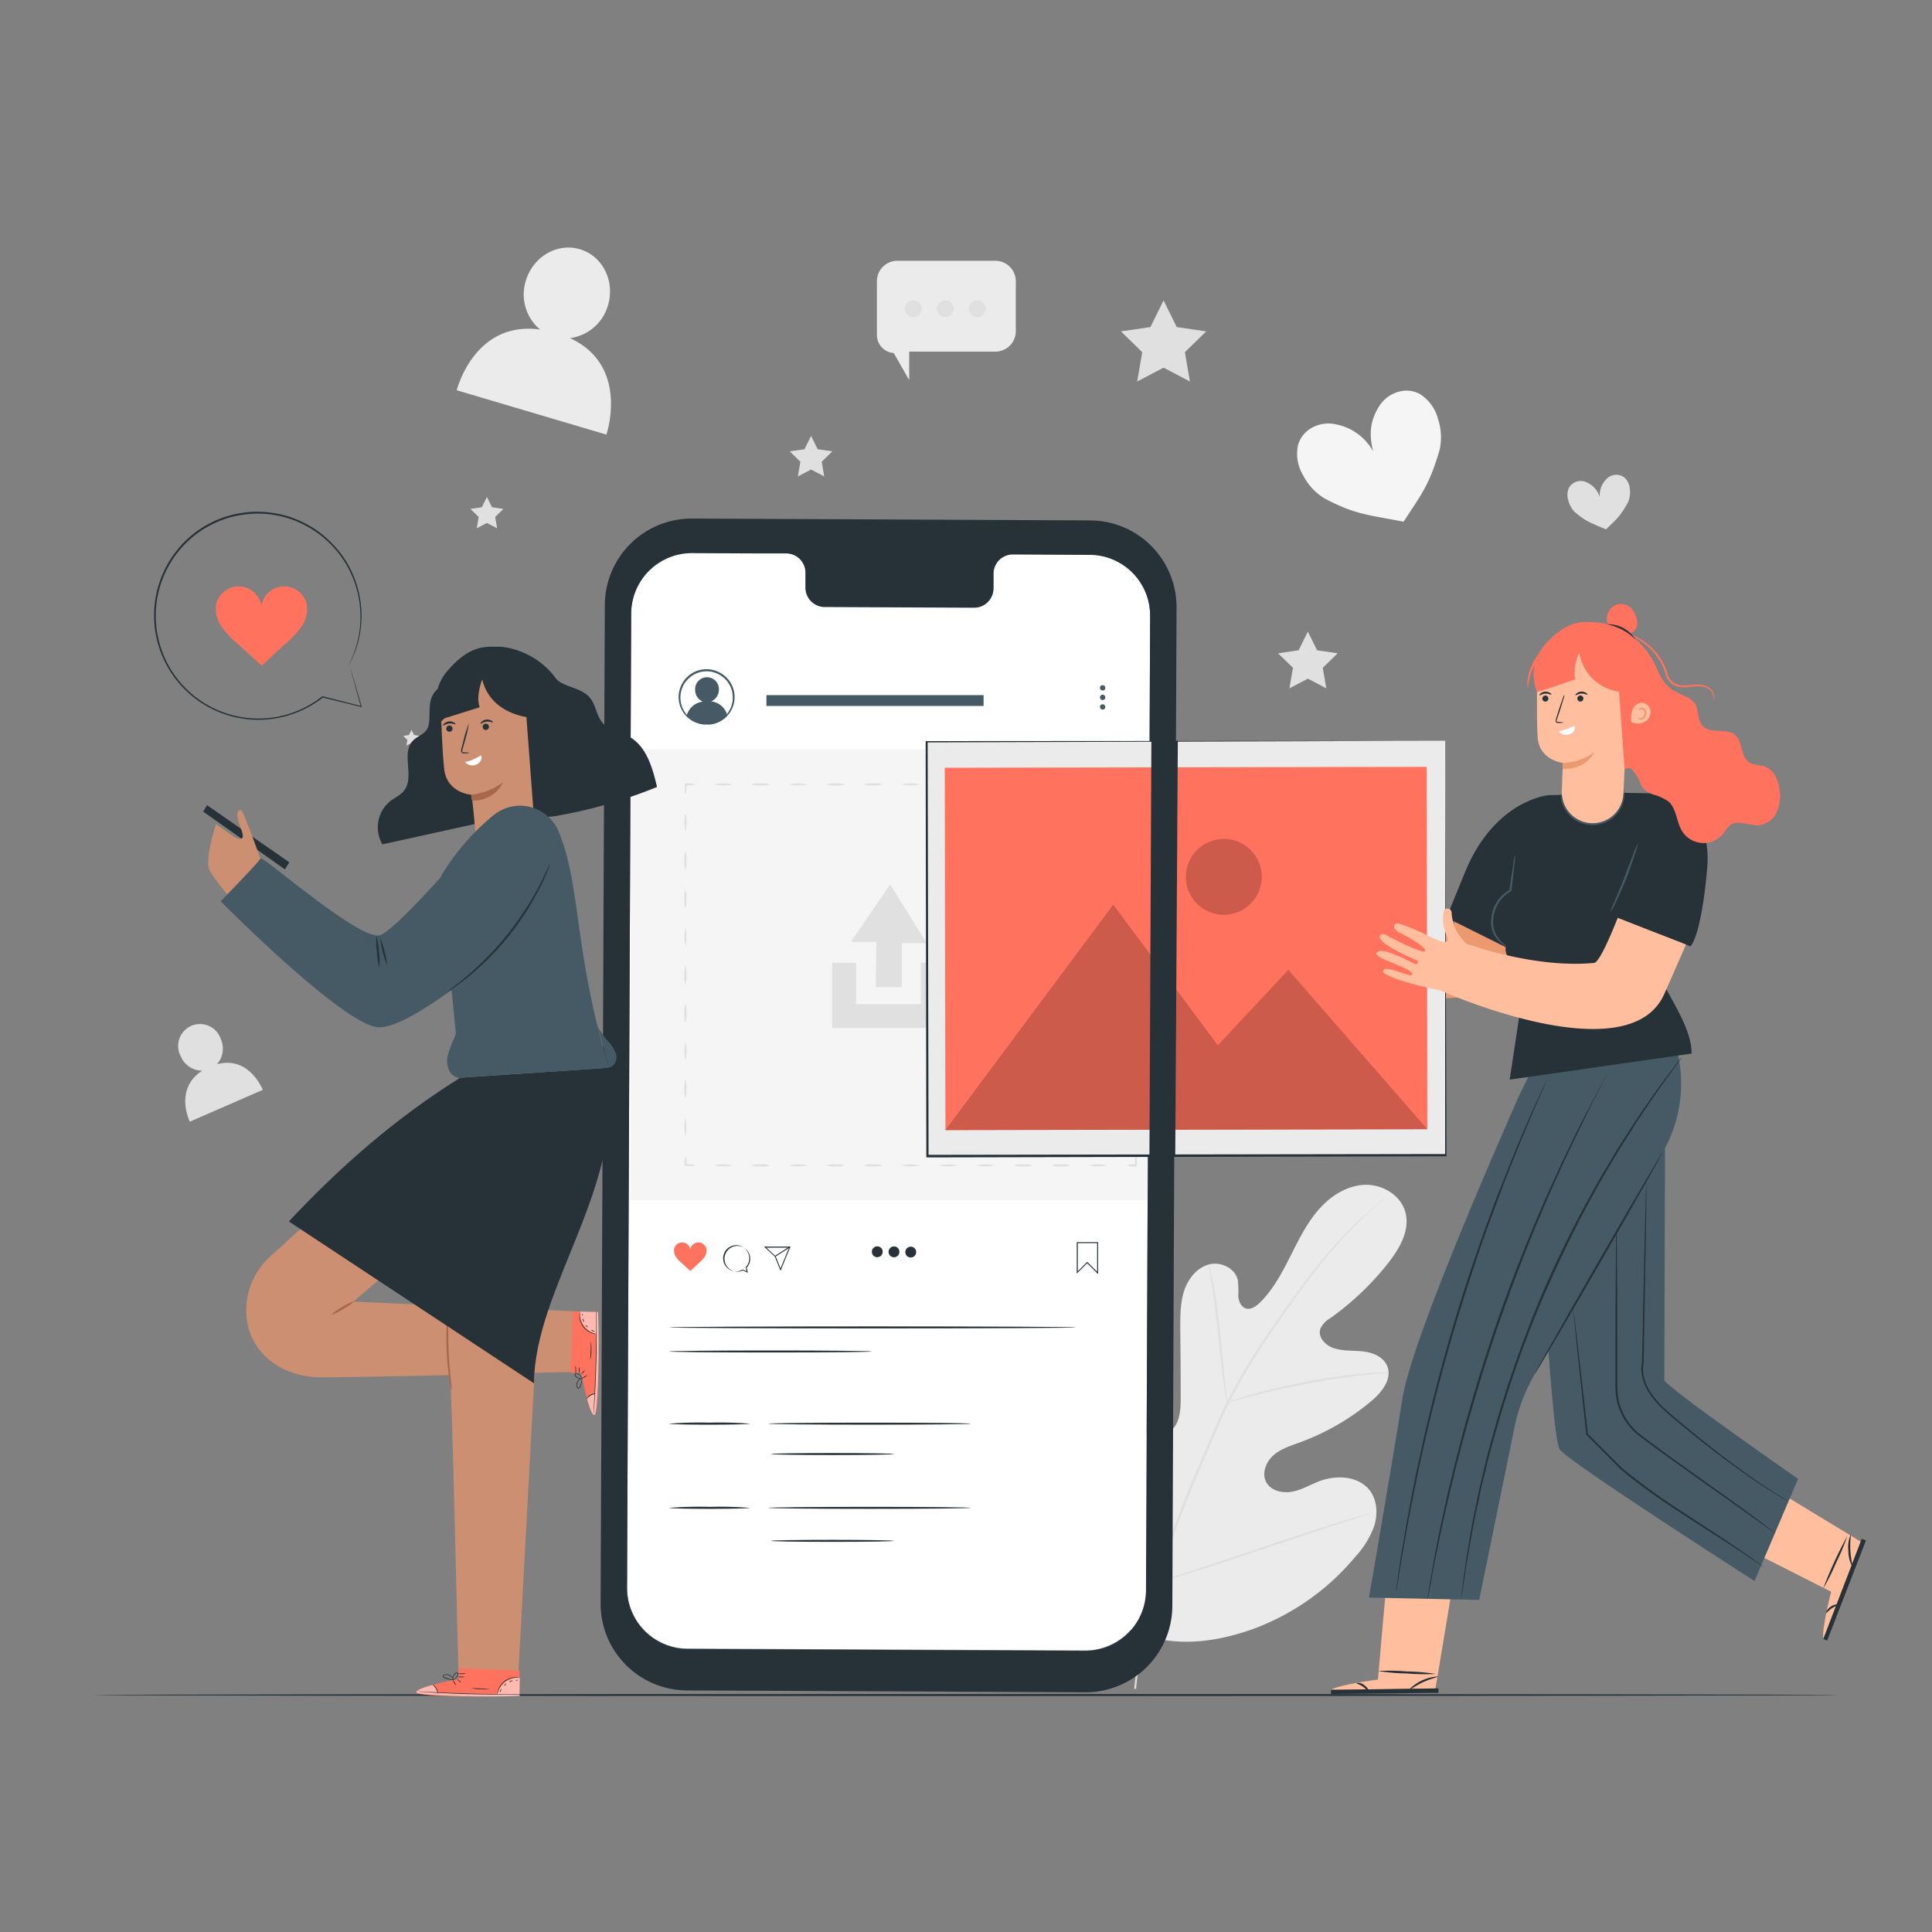 <svg xmlns="http://www.w3.org/2000/svg" viewBox="0 0 500 500"><rect x="0" y="0" width="500" height="500" fill="#808080" stroke="none"/><g id="freepik--background-complete--inject-4"><path d="M367.7,102.12c-3.79-2.3-8.63-.51-10.86,3.14s-2.59,7-1.49,11.52a14.07,14.07,0,0,0-9.51-6.94c-4.18-1-8.9,1.22-9.95,5.54a10.83,10.83,0,0,0,1.43,7.75,14.88,14.88,0,0,0,5.43,5.84c8.15,4.33,11.59,4.27,20.49,6.05,4.94-7.55,6.67-9.64,9.3-18.47a15,15,0,0,0-.35-8A10.93,10.93,0,0,0,367.7,102.12Z" style="fill:#f5f5f5"></path><path d="M56.13,275.43a6.05,6.05,0,0,0,1-6.55A5.66,5.66,0,1,0,46.8,273.4a6,6,0,0,0,5.57,3.69c-7.43,4.72-3.25,13.2-3.25,13.2L68,282.06S64.54,273.13,56.13,275.43Z" style="fill:#e0e0e0"></path><path d="M147.52,87.5A11.83,11.83,0,0,0,157.35,79c1.86-6.27-1.4-12.76-7.28-14.5s-12.14,1.93-14,8.2a11.82,11.82,0,0,0,3.7,12.58C122.66,82.94,118.21,101,118.21,101l38.72,11.47S163.06,94.69,147.52,87.5Z" style="fill:#ebebeb"></path><path d="M420.55,123.71a3.46,3.46,0,0,0-4.82.29,5.91,5.91,0,0,0-1.71,4.67,6,6,0,0,0-3.31-3.79,3.5,3.5,0,0,0-4.67,1.37,4.6,4.6,0,0,0-.13,3.37,6.38,6.38,0,0,0,1.71,2.95c3,2.57,4.43,2.86,8,4.44,2.77-2.68,3.69-3.39,5.61-6.82a6.34,6.34,0,0,0,.6-3.36A4.66,4.66,0,0,0,420.55,123.71Z" style="fill:#e0e0e0"></path><polygon points="126.01 128.61 127.33 131.28 130.28 131.71 128.15 133.79 128.65 136.72 126.01 135.34 123.38 136.72 123.88 133.79 121.75 131.71 124.69 131.28 126.01 128.61" style="fill:#e0e0e0"></polygon><polygon points="338.47 163.46 340.86 168.29 346.19 169.07 342.33 172.83 343.24 178.14 338.47 175.63 333.7 178.14 334.62 172.83 330.76 169.07 336.09 168.29 338.47 163.46" style="fill:#e0e0e0"></polygon><polygon points="106.5 188.9 107.15 190.23 108.63 190.45 107.56 191.49 107.81 192.95 106.5 192.26 105.18 192.95 105.43 191.49 104.36 190.45 105.84 190.23 106.5 188.9" style="fill:#e0e0e0"></polygon><path d="M293.79,422.55c-16.81-11.74-20.62-33.53-20-53.12.11-3.27-.25-6.72,1.3-9.59s5.19-4.82,8.11-3.45c2.43,1.15,3.49,4,4.85,6.31a19.15,19.15,0,0,0,7.67,7.32c2.08,1.08,4.66,1.74,6.71.61,2.82-1.56,3.15-5.45,3.13-8.71q0-9.09-.11-18.18c0-3.25,0-6.57,1-9.66s3.25-5.95,6.34-6.82,6.92.92,7.57,4.1a28.76,28.76,0,0,1,.1,4.05c.09,1.35.72,2.85,2,3.22s2.6-.54,3.57-1.49c3.36-3.28,5.63-7.51,7.76-11.72s4.2-8.51,7.24-12.1,7.26-6.41,11.92-6.68,9.62,2.61,10.79,7.18-1.49,9.24-4.4,12.95a72.49,72.49,0,0,1-15.12,14.41,6,6,0,0,0-2.52,2.72c-.71,2.16,1.34,4.32,3.49,5,2.42.81,5,.56,7.58.85s5.29,1.42,6.25,3.82c1.33,3.32-1.45,6.81-4.19,9.09a62,62,0,0,1-18.4,10.62c-2.39.88-4.91,1.64-6.84,3.33s-3.09,4.6-1.93,6.89,4.16,3,6.67,2.56,4.75-1.82,7.13-2.73c4.47-1.68,10.24-1.37,13.11,2.49,1.88,2.54,2,6.07,1.09,9.1a23.83,23.83,0,0,1-4.93,8,62.57,62.57,0,0,1-26.7,18.76c-10.37,3.59-20,4.57-30.27.8" style="fill:#ebebeb"></path><path d="M293.53,437.07a143,143,0,0,1,5.31-26.8,291.12,291.12,0,0,1,11.57-31.37l3.45-8.07c1.14-2.65,2.27-5.27,3.54-7.77a145.71,145.71,0,0,1,8.08-13.93c2.79-4.31,5.59-8.3,8.24-12s5.19-7.11,7.64-10.11A116.31,116.31,0,0,1,354,313.7c1.61-1.45,2.89-2.54,3.77-3.26l1-.81a2.59,2.59,0,0,1,.36-.27,2.16,2.16,0,0,1-.32.31l-1,.86c-.85.76-2.1,1.87-3.68,3.34a122.11,122.11,0,0,0-12.42,13.41c-2.42,3-4.94,6.43-7.57,10.14s-5.41,7.71-8.18,12a151,151,0,0,0-8,13.9c-1.25,2.49-2.37,5.09-3.51,7.74s-2.29,5.34-3.45,8.06a298.14,298.14,0,0,0-11.59,31.3A145.41,145.41,0,0,0,294,437.11" style="fill:#e0e0e0"></path><path d="M317.57,363a6.75,6.75,0,0,1-.32-1.39c-.17-.9-.37-2.2-.6-3.82-.46-3.24-.94-7.73-1.46-12.69s-1.06-9.43-1.56-12.65c-.25-1.62-.47-2.92-.63-3.82a6.88,6.88,0,0,1-.18-1.41,6.94,6.94,0,0,1,.41,1.36c.23.89.51,2.19.81,3.79.62,3.22,1.23,7.7,1.75,12.66s.94,9.32,1.28,12.7c.16,1.53.3,2.82.41,3.85A6.31,6.31,0,0,1,317.57,363Z" style="fill:#e0e0e0"></path><path d="M359.38,355.23a9.23,9.23,0,0,1-1.67.2c-1.07.09-2.62.22-4.54.44-3.83.42-9.1,1.17-14.87,2.26s-11,2.32-14.69,3.31c-1.87.48-3.37.91-4.41,1.2a9.63,9.63,0,0,1-1.63.4,9.12,9.12,0,0,1,1.56-.63c1-.36,2.51-.85,4.37-1.39,3.7-1.09,8.89-2.38,14.69-3.48a143.52,143.52,0,0,1,14.94-2.09c1.93-.17,3.49-.24,4.57-.26A7.59,7.59,0,0,1,359.38,355.23Z" style="fill:#e0e0e0"></path><path d="M299.36,409.5a2.08,2.08,0,0,1-.29-.51l-.71-1.51c-.62-1.32-1.46-3.25-2.47-5.64-1.56-3.53-3.34-8-7.34-18.93-2.74-7.44-5.26-14.16-7.17-19l-2.28-5.71-.62-1.56a2.1,2.1,0,0,1-.17-.56,2.34,2.34,0,0,1,.28.51l.72,1.51c.61,1.32,1.45,3.25,2.46,5.64,2,4.79,4.6,11.5,7.34,18.94s5.26,14.15,7.17,19c.94,2.34,1.71,4.27,2.29,5.7.24.63.44,1.14.61,1.56A2.49,2.49,0,0,1,299.36,409.5Z" style="fill:#e0e0e0"></path><path d="M354.92,391.59a2.45,2.45,0,0,1-.56.23l-1.61.54-5.95,1.93c-5,1.63-11.93,4-19.57,6.54s-14.58,4.86-19.63,6.38c-2.53.77-4.59,1.36-6,1.75l-1.65.43a2.35,2.35,0,0,1-.58.11,2,2,0,0,1,.55-.23l1.61-.54,6-1.93c5-1.62,11.94-3.95,19.57-6.54s14.58-4.85,19.64-6.38c2.52-.76,4.58-1.36,6-1.74l1.65-.44A2.3,2.3,0,0,1,354.92,391.59Z" style="fill:#e0e0e0"></path><path d="M262.89,72.79V85.67A5.29,5.29,0,0,1,257.6,91H235.3v7.37l-4-7h0a4.71,4.71,0,0,1-4.36-4.7V72.79a5.3,5.3,0,0,1,5.3-5.3H257.6A5.29,5.29,0,0,1,262.89,72.79Z" style="fill:#ebebeb"></path><circle cx="252.92" cy="79.92" r="2.18" style="fill:#e0e0e0"></circle><circle cx="244.64" cy="79.92" r="2.18" style="fill:#e0e0e0"></circle><path d="M234.18,79.92a2.18,2.18,0,1,0,2.18-2.18A2.18,2.18,0,0,0,234.18,79.92Z" style="fill:#e0e0e0"></path><polygon points="301.13 77.74 304.54 84.65 312.17 85.76 306.65 91.14 307.95 98.73 301.13 95.15 294.31 98.73 295.61 91.14 290.1 85.76 297.72 84.65 301.13 77.74" style="fill:#e0e0e0"></polygon><polygon points="209.9 112.81 211.61 116.26 215.42 116.81 212.66 119.5 213.31 123.3 209.9 121.51 206.49 123.3 207.14 119.5 204.38 116.81 208.2 116.26 209.9 112.81" style="fill:#e0e0e0"></polygon></g><g id="freepik--Floor--inject-4"><path d="M475.84,438.67c0,.14-101.12.26-225.83.26s-225.85-.12-225.85-.26,101.1-.26,225.85-.26S475.84,438.52,475.84,438.67Z" style="fill:#263238"></path></g><g id="freepik--Device--inject-4"><path d="M282,143.5l-20-.1a5,5,0,0,0-4.88,5v3.63a5,5,0,0,1-4.88,5L213.31,157a5,5,0,0,1-4.84-5.1l0-3.62a5,5,0,0,0-4.83-5.1l-7,0L179.14,143a15.72,15.72,0,0,0-15.79,15.66l-1.07,252.19a15.73,15.73,0,0,0,15.65,15.8l102.86.47a15.72,15.72,0,0,0,15.79-15.66l1.07-252.19A15.72,15.72,0,0,0,282,143.5Z" style="fill:#fff"></path><path d="M184.05,181.52a3.29,3.29,0,0,0,2-3,3.08,3.08,0,1,0-6.15,0,3.27,3.27,0,0,0,2,3.06,4.93,4.93,0,0,0-4.17,3.58,7,7,0,0,0,4.27,2.3h1.89a7,7,0,0,0,4.34-2.31A4.85,4.85,0,0,0,184.05,181.52Z" style="fill:#455a64"></path><path d="M182.9,187.47c0-.06.62,0,1.68-.32a6.9,6.9,0,0,0,3.72-2.56,6.8,6.8,0,0,0,.93-6.41,6.64,6.64,0,0,0-2.36-3.12,6.69,6.69,0,0,0-8,0,6.64,6.64,0,0,0-2.36,3.12,6.8,6.8,0,0,0,.93,6.41,7,7,0,0,0,3.72,2.56c1.06.29,1.69.26,1.69.32a1.34,1.34,0,0,1-.45,0,5,5,0,0,1-1.29-.15,7.1,7.1,0,0,1-5.35-5.54,7.22,7.22,0,0,1,2.8-7.18,7.22,7.22,0,0,1,8.57,0A7.14,7.14,0,0,1,189.7,178a7.23,7.23,0,0,1,.28,3.8,7.1,7.1,0,0,1-5.35,5.54,5,5,0,0,1-1.29.15A1.25,1.25,0,0,1,182.9,187.47Z" style="fill:#455a64"></path><rect x="198.35" y="179.9" width="56.2" height="2.8" style="fill:#455a64"></rect><circle cx="285.36" cy="178.01" r="0.69" style="fill:#455a64"></circle><path d="M286.05,180.48a.69.69,0,0,1-1.38,0,.69.69,0,0,1,1.38,0Z" style="fill:#455a64"></path><circle cx="285.36" cy="182.95" r="0.69" style="fill:#455a64"></circle><rect x="163.23" y="193.96" width="134.42" height="116.69" style="fill:#f5f5f5"></rect><path d="M291.51,301.6a6.31,6.31,0,0,1,2.5-.26l-.26.26h0v-.49l0-.47c0-.3,0-.57.05-.79.05-.46.12-.74.19-.74s.14.28.18.74c0,.22.05.49.06.79v1h0l-.26.27A6,6,0,0,1,291.51,301.6Z" style="fill:#e0e0e0"></path><path d="M281.8,301.6a11.49,11.49,0,0,1,4.86,0,11.07,11.07,0,0,1-4.86,0Z" style="fill:#e0e0e0"></path><path d="M272.1,301.6a5.91,5.91,0,0,1,2.42-.26,6,6,0,0,1,2.43.26,5.69,5.69,0,0,1-2.43.27A5.63,5.63,0,0,1,272.1,301.6Z" style="fill:#e0e0e0"></path><path d="M262.39,301.6a6,6,0,0,1,2.43-.26,5.91,5.91,0,0,1,2.42.26,5.63,5.63,0,0,1-2.42.27A5.69,5.69,0,0,1,262.39,301.6Z" style="fill:#e0e0e0"></path><path d="M252.68,301.6a11.49,11.49,0,0,1,4.86,0,11.07,11.07,0,0,1-4.86,0Z" style="fill:#e0e0e0"></path><path d="M243,301.6a11.44,11.44,0,0,1,4.85,0,11,11,0,0,1-4.85,0Z" style="fill:#e0e0e0"></path><path d="M233.27,301.6a11.49,11.49,0,0,1,4.86,0,11.07,11.07,0,0,1-4.86,0Z" style="fill:#e0e0e0"></path><path d="M223.57,301.6a5.91,5.91,0,0,1,2.42-.26,6,6,0,0,1,2.43.26,5.69,5.69,0,0,1-2.43.27A5.63,5.63,0,0,1,223.57,301.6Z" style="fill:#e0e0e0"></path><path d="M213.86,301.6a6,6,0,0,1,2.43-.26,5.91,5.91,0,0,1,2.42.26,5.63,5.63,0,0,1-2.42.27A5.69,5.69,0,0,1,213.86,301.6Z" style="fill:#e0e0e0"></path><path d="M204.15,301.6a11.49,11.49,0,0,1,4.86,0,11.07,11.07,0,0,1-4.86,0Z" style="fill:#e0e0e0"></path><path d="M194.45,301.6a5.91,5.91,0,0,1,2.42-.26,6,6,0,0,1,2.43.26,5.69,5.69,0,0,1-2.43.27A5.63,5.63,0,0,1,194.45,301.6Z" style="fill:#e0e0e0"></path><path d="M184.74,301.6a11.49,11.49,0,0,1,4.86,0,11.07,11.07,0,0,1-4.86,0Z" style="fill:#e0e0e0"></path><path d="M177.39,299.1a6.31,6.31,0,0,1,.26,2.5l-.26-.26h1l.8.06c.45.05.73.11.73.18s-.28.14-.73.19l-.8,0-.47,0h-.5c-.12-.12.26.26-.26-.27A6.31,6.31,0,0,1,177.39,299.1Z" style="fill:#e0e0e0"></path><path d="M177.39,289.25a11.82,11.82,0,0,1,0,4.93,11.82,11.82,0,0,1,0-4.93Z" style="fill:#e0e0e0"></path><path d="M177.39,279.4a6.11,6.11,0,0,1,.26,2.46,6.18,6.18,0,0,1-.26,2.47,6.18,6.18,0,0,1-.26-2.47A6.11,6.11,0,0,1,177.39,279.4Z" style="fill:#e0e0e0"></path><path d="M177.39,269.55a11.77,11.77,0,0,1,0,4.92,11.77,11.77,0,0,1,0-4.92Z" style="fill:#e0e0e0"></path><path d="M177.39,259.69a6.18,6.18,0,0,1,.26,2.47,6.11,6.11,0,0,1-.26,2.46,6.11,6.11,0,0,1-.26-2.46A6.18,6.18,0,0,1,177.39,259.69Z" style="fill:#e0e0e0"></path><path d="M177.39,249.84a6.11,6.11,0,0,1,.26,2.46,6.18,6.18,0,0,1-.26,2.47,6.18,6.18,0,0,1-.26-2.47A6.11,6.11,0,0,1,177.39,249.84Z" style="fill:#e0e0e0"></path><path d="M177.39,240a11.77,11.77,0,0,1,0,4.92,11.77,11.77,0,0,1,0-4.92Z" style="fill:#e0e0e0"></path><path d="M177.39,230.13a6.18,6.18,0,0,1,.26,2.47,6.11,6.11,0,0,1-.26,2.46,6.11,6.11,0,0,1-.26-2.46A6.18,6.18,0,0,1,177.39,230.13Z" style="fill:#e0e0e0"></path><path d="M177.39,220.28a6.11,6.11,0,0,1,.26,2.46,6.18,6.18,0,0,1-.26,2.47,6.18,6.18,0,0,1-.26-2.47A6.11,6.11,0,0,1,177.39,220.28Z" style="fill:#e0e0e0"></path><path d="M177.39,210.43a11.77,11.77,0,0,1,0,4.92,11.77,11.77,0,0,1,0-4.92Z" style="fill:#e0e0e0"></path><path d="M179.89,203a6.11,6.11,0,0,1-2.5.26l.26-.26h0V204c0,.3,0,.57-.06.8,0,.45-.11.73-.18.73s-.14-.28-.19-.73c0-.23,0-.5,0-.8l0-.46V203h0l.26-.26A6.31,6.31,0,0,1,179.89,203Z" style="fill:#e0e0e0"></path><path d="M189.6,203a11.49,11.49,0,0,1-4.86,0,11.49,11.49,0,0,1,4.86,0Z" style="fill:#e0e0e0"></path><path d="M199.3,203a5.79,5.79,0,0,1-2.43.26,5.72,5.72,0,0,1-2.42-.26,5.91,5.91,0,0,1,2.42-.26A6,6,0,0,1,199.3,203Z" style="fill:#e0e0e0"></path><path d="M209,203a11.49,11.49,0,0,1-4.86,0,11.49,11.49,0,0,1,4.86,0Z" style="fill:#e0e0e0"></path><path d="M218.71,203a5.72,5.72,0,0,1-2.42.26,5.79,5.79,0,0,1-2.43-.26,6,6,0,0,1,2.43-.26A5.91,5.91,0,0,1,218.71,203Z" style="fill:#e0e0e0"></path><path d="M228.42,203a5.79,5.79,0,0,1-2.43.26,5.72,5.72,0,0,1-2.42-.26,5.91,5.91,0,0,1,2.42-.26A6,6,0,0,1,228.42,203Z" style="fill:#e0e0e0"></path><path d="M238.13,203a11.49,11.49,0,0,1-4.86,0,11.49,11.49,0,0,1,4.86,0Z" style="fill:#e0e0e0"></path><path d="M247.83,203a11.44,11.44,0,0,1-4.85,0,11.44,11.44,0,0,1,4.85,0Z" style="fill:#e0e0e0"></path><path d="M257.54,203a11.49,11.49,0,0,1-4.86,0,11.49,11.49,0,0,1,4.86,0Z" style="fill:#e0e0e0"></path><path d="M267.24,203a5.72,5.72,0,0,1-2.42.26,5.79,5.79,0,0,1-2.43-.26,6,6,0,0,1,2.43-.26A5.91,5.91,0,0,1,267.24,203Z" style="fill:#e0e0e0"></path><path d="M277,203a5.79,5.79,0,0,1-2.43.26,5.72,5.72,0,0,1-2.42-.26,5.91,5.91,0,0,1,2.42-.26A6,6,0,0,1,277,203Z" style="fill:#e0e0e0"></path><path d="M286.66,203a11.49,11.49,0,0,1-4.86,0,11.49,11.49,0,0,1,4.86,0Z" style="fill:#e0e0e0"></path><path d="M294,205.5a6.11,6.11,0,0,1-.26-2.5c.52.52.14.15.26.26h-.5l-.47,0-.8-.05c-.45-.05-.73-.12-.73-.19s.28-.14.73-.18c.23,0,.5,0,.8-.06h1l.26.26A6.31,6.31,0,0,1,294,205.5Z" style="fill:#e0e0e0"></path><path d="M294,215.35a11.77,11.77,0,0,1,0-4.92,11.77,11.77,0,0,1,0,4.92Z" style="fill:#e0e0e0"></path><path d="M294,225.21a6,6,0,0,1-.26-2.47,5.91,5.91,0,0,1,.26-2.46,6.11,6.11,0,0,1,.26,2.46A6.18,6.18,0,0,1,294,225.21Z" style="fill:#e0e0e0"></path><path d="M294,235.06a5.91,5.91,0,0,1-.26-2.46,6,6,0,0,1,.26-2.47,6.18,6.18,0,0,1,.26,2.47A6.11,6.11,0,0,1,294,235.06Z" style="fill:#e0e0e0"></path><path d="M294,244.91a11.77,11.77,0,0,1,0-4.92,11.77,11.77,0,0,1,0,4.92Z" style="fill:#e0e0e0"></path><path d="M294,254.77a6,6,0,0,1-.26-2.47,5.91,5.91,0,0,1,.26-2.46,6.11,6.11,0,0,1,.26,2.46A6.18,6.18,0,0,1,294,254.77Z" style="fill:#e0e0e0"></path><path d="M294,264.62a5.91,5.91,0,0,1-.26-2.46,6,6,0,0,1,.26-2.47,6.18,6.18,0,0,1,.26,2.47A6.11,6.11,0,0,1,294,264.62Z" style="fill:#e0e0e0"></path><path d="M294,274.47a11.77,11.77,0,0,1,0-4.92,11.77,11.77,0,0,1,0,4.92Z" style="fill:#e0e0e0"></path><path d="M294,284.33a6,6,0,0,1-.26-2.47,5.91,5.91,0,0,1,.26-2.46,6.11,6.11,0,0,1,.26,2.46A6.18,6.18,0,0,1,294,284.33Z" style="fill:#e0e0e0"></path><path d="M294,294.18a11.82,11.82,0,0,1,0-4.93,11.82,11.82,0,0,1,0,4.93Z" style="fill:#e0e0e0"></path><polygon points="215.37 249.17 215.37 266.03 244.56 266.03 244.56 249.17 238.31 249.17 238.31 259.87 221.56 259.87 221.56 249.17 215.37 249.17" style="fill:#e0e0e0"></polygon><polygon points="226.64 255.47 233.41 255.47 233.41 244.08 239.84 244.08 230.37 228.89 220.2 243.75 226.8 243.75 226.64 255.47" style="fill:#e0e0e0"></polygon><path d="M193.55,329.39l-1.31-.6a3.33,3.33,0,1,1,1-.72Zm-3-7.14a3.4,3.4,0,0,0,0,6.8,3.49,3.49,0,0,0,1.64-.51l0,0,1,.44L193,328l0-.05a3.36,3.36,0,0,0,.91-2.3A3.4,3.4,0,0,0,190.54,322.25Z" style="fill:#263238"></path><path d="M202,328.89l-1.48-3.68-2.8-2.6h6.85Zm-3.65-6,2.39,2.23,1.26,3.14,2.2-5.37Z" style="fill:#263238"></path><rect x="200.29" y="323.81" width="4.46" height="0.25" transform="translate(-142.58 160.05) rotate(-32.59)" style="fill:#263238"></rect><path d="M228.43,323.92a1.4,1.4,0,1,1-1.39-1.36A1.38,1.38,0,0,1,228.43,323.92Z" style="fill:#263238"></path><path d="M232.76,323.94a1.4,1.4,0,1,1-1.39-1.36A1.37,1.37,0,0,1,232.76,323.94Z" style="fill:#263238"></path><path d="M237.1,324a1.4,1.4,0,1,1-1.4-1.36A1.38,1.38,0,0,1,237.1,324Z" style="fill:#263238"></path><path d="M284.19,329.74l-2.83-2.83-2.69,2.69v-8.13h5.52Zm-2.83-3.18.09.08,2.49,2.5v-7.42h-5V329Z" style="fill:#263238"></path><path d="M278.56,343.53c0,.14-23.6.26-52.7.26s-52.7-.12-52.7-.26,23.59-.26,52.7-.26S278.56,343.38,278.56,343.53Z" style="fill:#263238"></path><path d="M225.63,349.76c0,.14-11.75.26-26.23.26s-26.24-.12-26.24-.26,11.74-.26,26.24-.26S225.63,349.61,225.63,349.76Z" style="fill:#263238"></path><path d="M251.28,368.45c0,.14-11.74.26-26.23.26s-26.24-.12-26.24-.26,11.75-.27,26.24-.27S251.28,368.3,251.28,368.45Z" style="fill:#263238"></path><path d="M194.06,368.45c0,.14-4.68.26-10.45.26s-10.45-.12-10.45-.26a101.07,101.07,0,0,1,10.45-.27A101.07,101.07,0,0,1,194.06,368.45Z" style="fill:#263238"></path><path d="M251.28,390.23c0,.14-11.74.26-26.23.26s-26.24-.12-26.24-.26,11.75-.26,26.24-.26S251.28,390.08,251.28,390.23Z" style="fill:#263238"></path><path d="M194.06,390.23c0,.14-4.68.26-10.45.26s-10.45-.12-10.45-.26a103,103,0,0,1,10.45-.26A103,103,0,0,1,194.06,390.23Z" style="fill:#263238"></path><path d="M231.34,376.3c0,.15-7.13.27-15.92.27s-15.91-.12-15.91-.27,7.12-.26,15.91-.26S231.34,376.16,231.34,376.3Z" style="fill:#263238"></path><path d="M231.34,398.77c0,.15-7.13.26-15.92.26s-15.91-.11-15.91-.26,7.12-.26,15.91-.26S231.34,398.63,231.34,398.77Z" style="fill:#263238"></path><path d="M182.82,323.26a2.12,2.12,0,0,0-4.18.1,2.12,2.12,0,0,0-4.18-.1,2.83,2.83,0,0,0,.51,2.06,8.25,8.25,0,0,0,1.48,1.59l2.22,2c.76-.68,1.4-1.32,2.16-2a8.63,8.63,0,0,0,1.49-1.59A2.82,2.82,0,0,0,182.82,323.26Z" style="fill:#FF725E"></path><path d="M282.15,134.68l-103.07-.48a22.46,22.46,0,0,0-22.55,22.36l-1.09,258.38a22.44,22.44,0,0,0,22.34,22.54l103.07.48A22.44,22.44,0,0,0,303.4,415.6l1.09-258.38A22.44,22.44,0,0,0,282.15,134.68Zm14.43,276.9a15.72,15.72,0,0,1-15.79,15.66l-102.86-.48A15.72,15.72,0,0,1,162.28,411l1.07-252.19a15.72,15.72,0,0,1,15.79-15.66l17.49.08,7,0a5,5,0,0,1,4.83,5.1V152a5,5,0,0,0,4.83,5.1l38.95.18a5,5,0,0,0,4.87-5v-3.63A5,5,0,0,1,262,143.5l20,.1a15.71,15.71,0,0,1,15.65,15.78Z" style="fill:#263238"></path></g><g id="freepik--character-2--inject-4"><path d="M402.83,224.21l-18.05-6s-8,23-10.42,23.2c-13.55,1.24-28-3.25-33.12-5-.51-.57-1.1-1.27-1.76-2.12a8.06,8.06,0,0,1-1.27-2.43,12.46,12.46,0,0,1-.73-3.35,1.06,1.06,0,0,0-1.82-.84c-.59.76-.74,3.66.6,6.79s-3.4.63-5.14-.24-7.25-3.33-7.94-3c-1,.47-.7,1.64,1.06,2.48s6.86,3.7,6.35,4.59-9.3-3.68-9.3-3.68-1.72-1.29-2.34-.27c-1.12,1.84,8.6,6,9.53,6.38.65.26.13,1.25-.55.94s-8.67-4.77-9.82-2.91c-.89,1.43,7.95,3.51,9.09,5.34s-6.54-2.25-7.33-.86c-.3.52-.44,1,4.31,2.67a103,103,0,0,0,10.6,2.7l0,.05s47.5,21.24,57.74.76C403.37,227.62,402.83,224.21,402.83,224.21Z" style="fill:#eb996e"></path><rect x="239.95" y="191.86" width="134.15" height="107.25" transform="translate(-0.45 0.56) rotate(-0.11)" style="fill:#ebebeb"></rect><path d="M374,191.73l-.65,0-1.87,0-7.28,0-27.45.11-96.9.29.23-.23c.07,31.92.15,68.51.23,107.23v0l-.26-.26,134.14-.21L374,299c0-32.31,0-59.1,0-77.82,0-9.36,0-16.71,0-21.72,0-2.51,0-4.42,0-5.73s0-2,0-2,0,.65,0,1.94,0,3.2,0,5.68c0,5,.05,12.33.09,21.68.07,18.75.15,45.58.26,78v.22h-.22l-134.14.29h-.26v-.28c-.06-38.72-.12-75.31-.17-107.23v-.23h.23l97-.06H374Z" style="fill:#263238"></path><rect x="244.57" y="198.61" width="124.72" height="93.74" transform="translate(-0.45 0.56) rotate(-0.11)" style="fill:#FF725E"></rect><polygon points="244.66 292.47 288.11 234.12 315.17 270.52 333.43 251 369.38 292.24 244.66 292.47" style="fill:#FF725E"></polygon><path d="M326.54,226.91a9.82,9.82,0,1,1-9.84-9.8A9.82,9.82,0,0,1,326.54,226.91Z" style="fill:#FF725E"></path><g style="opacity:0.2"><polygon points="244.66 292.47 288.11 234.12 315.17 270.52 333.43 251 369.38 292.24 244.66 292.47"></polygon></g><g style="opacity:0.2"><path d="M326.54,226.91a9.82,9.82,0,1,1-9.84-9.8A9.82,9.82,0,0,1,326.54,226.91Z"></path></g><path d="M479.56,397.76l-35-21.23-6.83,17.11,36.17,18.29s-2.59,10.05-2,12.25L481.57,399Z" style="fill:#ffbe9d"></path><polygon points="471.86 424.19 472.87 424.58 482.9 398.67 481.82 398.24 471.86 424.19" style="fill:#263238"></polygon><path d="M476.09,415.29c0,.15-.93.25-1.87.84s-1.45,1.36-1.59,1.29.23-1.07,1.32-1.73S476.11,415.15,476.09,415.29Z" style="fill:#263238"></path><path d="M478.94,397.14c.15,0-.21,1.91-.06,4.24s.69,4.16.55,4.21a8.62,8.62,0,0,1-1.07-4.18A8.53,8.53,0,0,1,478.94,397.14Z" style="fill:#263238"></path><path d="M478.1,397.47a55.06,55.06,0,0,1-2.9,6.93,52.37,52.37,0,0,1-3.37,6.71,108.7,108.7,0,0,1,6.27-13.64Z" style="fill:#263238"></path><path d="M378.59,394.3H360.17l-3.57,40.37s-10.29,1.33-12.13,2.66l27-.33.42-2.33h0Z" style="fill:#ffbe9d"></path><polygon points="344.47 437.33 344.47 438.41 372.26 438.11 372.26 436.95 344.47 437.33" style="fill:#263238"></polygon><path d="M354.3,438c-.14.06-.58-.77-1.48-1.42s-1.8-.85-1.78-1a2.35,2.35,0,0,1,2.09.59C354.16,436.87,354.43,437.92,354.3,438Z" style="fill:#263238"></path><path d="M372.21,433.87c0,.15-1.85.52-4,1.52s-3.61,2.19-3.71,2.07a11.22,11.22,0,0,1,7.67-3.59Z" style="fill:#263238"></path><path d="M371.59,433.21a55,55,0,0,1-7.51-.12,53,53,0,0,1-7.48-.64,55,55,0,0,1,7.51.12A54.9,54.9,0,0,1,371.59,433.21Z" style="fill:#263238"></path><path d="M397.23,288.74s3.84,83,6.46,86.43,50.38,34,50.38,34l11.27-26.44s-34.66-24.07-34.63-25.63.26-82.38.26-82.38Z" style="fill:#455a64"></path><path d="M407.1,338.41a4.92,4.92,0,0,1,.11.63l.24,1.82.83,6.82c.67,5.87,1.6,14,2.67,23.48l-.07-.15,8.59,8.6.47.47,0,0a166.4,166.4,0,0,0,14,10.22L445.7,398c3.36,2.22,6,4.07,7.85,5.38.91.66,1.61,1.19,2.08,1.54l.53.41c.12.1.18.15.17.16l-.2-.12-.56-.37-2.14-1.45c-1.85-1.26-4.55-3.07-7.93-5.24s-7.43-4.73-11.88-7.66a156.16,156.16,0,0,1-14-10.21h0l-.47-.47-8.57-8.61-.07-.07v-.08c-1-9.45-1.87-17.63-2.49-23.51-.28-2.88-.51-5.19-.68-6.83l-.15-1.83A2.58,2.58,0,0,1,407.1,338.41Z" style="fill:#263238"></path><path d="M418.39,318.84a.79.79,0,0,1,0,.25l0,.74c0,.69,0,1.64.05,2.84,0,2.52.05,6.08.09,10.47s0,9.68.05,15.51c0,2.92,0,6,0,9.17a18.65,18.65,0,0,0,.39,4.76,15.51,15.51,0,0,0,5,8.25c1.25,1,2.58,2,3.85,2.91,2.55,1.89,5,3.69,7.41,5.39l12.61,9c3.58,2.59,6.46,4.71,8.43,6.2l2.25,1.74.58.46q.19.17.18.18l-.21-.13-.61-.43-2.31-1.65-8.52-6.07c-3.62-2.55-7.92-5.58-12.68-9-2.38-1.69-4.87-3.48-7.43-5.37-1.28-.95-2.58-1.88-3.89-2.93a16,16,0,0,1-3.27-3.85,15.79,15.79,0,0,1-1.9-4.68,19.73,19.73,0,0,1-.39-4.87c0-3.18,0-6.25,0-9.17,0-5.83,0-11.08.06-15.51l.08-10.47c0-1.2,0-2.15,0-2.84l0-.74A.67.67,0,0,1,418.39,318.84Z" style="fill:#263238"></path><path d="M426.07,305.53a1.1,1.1,0,0,1,0,.24v.71c0,.66,0,1.56,0,2.71,0,2.39-.06,5.8-.11,10-.15,8.51-.35,20.26-.58,33.4v.05a8.53,8.53,0,0,0,0,3.38,12.59,12.59,0,0,0,2,4.6,23,23,0,0,0,3.24,3.76c2.42,2.19,4.9,4.21,7.22,6.13,4.67,3.84,9,7.16,12.69,9.84s6.79,4.73,8.94,6.11L462,388l.65.42.21.16s-.09,0-.24-.11l-.67-.38c-.59-.33-1.45-.83-2.54-1.5-2.18-1.33-5.3-3.34-9-6s-8.09-5.94-12.79-9.76c-2.34-1.93-4.8-3.92-7.26-6.14a24,24,0,0,1-3.32-3.83,13.12,13.12,0,0,1-2.1-4.8,8.84,8.84,0,0,1,0-3.59v.05c.29-13.14.54-24.89.73-33.39.12-4.21.21-7.61.28-10,0-1.14.07-2.05.1-2.71l0-.7A.75.75,0,0,1,426.07,305.53Z" style="fill:#263238"></path><path d="M433.31,269l.74,3a35.47,35.47,0,0,1-3.73,26.18l-33.16,57.48a46.17,46.17,0,0,0-5.08,13.07l-9.27,45.34-28.51-.62s5.69-33,8.68-51.65c2.26-14,21.06-57.64,30.16-78.23L397.3,275h0Z" style="fill:#455a64"></path><path d="M400.34,279.39a2.25,2.25,0,0,1-.13.34l-.4,1-1.61,3.71c-.71,1.6-1.58,3.56-2.53,5.87s-2.09,4.89-3.24,7.81-2.46,6.09-3.75,9.54-2.66,7.14-4.08,11c-2.75,7.81-5.61,16.47-8.33,25.63s-5,18-6.9,26.07c-.92,4-1.82,7.87-2.55,11.49s-1.43,7-2,10-1.07,5.87-1.51,8.32-.79,4.57-1.06,6.3-.5,3-.65,4c-.08.44-.14.78-.19,1a1.5,1.5,0,0,1-.08.35,1.64,1.64,0,0,1,0-.36c0-.26.08-.6.13-1,.13-.95.32-2.29.56-4s.55-3.86,1-6.32.84-5.26,1.44-8.34,1.19-6.46,1.95-10.07,1.61-7.46,2.52-11.51c1.89-8.08,4.17-16.91,6.86-26.1s5.6-17.84,8.38-25.65c1.43-3.9,2.76-7.61,4.13-11s2.61-6.63,3.81-9.53,2.33-5.5,3.31-7.79,1.87-4.24,2.61-5.83l1.7-3.67.46-.95A1.17,1.17,0,0,1,400.34,279.39Z" style="fill:#263238"></path><path d="M416.44,276.84a1.64,1.64,0,0,1-.15.34c-.13.25-.29.58-.49,1l-1.94,3.77c-.85,1.63-1.89,3.63-3,6s-2.51,5-3.89,8c-.7,1.48-1.44,3-2.2,4.66s-1.51,3.34-2.31,5.1c-1.61,3.52-3.2,7.33-4.9,11.33-3.31,8-6.75,17-10,26.44s-6,18.65-8.33,27c-1.12,4.2-2.21,8.19-3.1,12-.45,1.88-.92,3.69-1.32,5.44s-.77,3.43-1.13,5c-.74,3.21-1.3,6.13-1.83,8.69s-1,4.76-1.28,6.57-.61,3.19-.79,4.17c-.09.45-.16.81-.22,1.08a1.8,1.8,0,0,1-.09.36,1.47,1.47,0,0,1,0-.37c0-.27.1-.63.17-1.09.16-1,.39-2.39.69-4.18s.68-4,1.19-6.6,1-5.49,1.76-8.7l1.1-5.05c.39-1.76.85-3.57,1.29-5.45.87-3.77,2-7.77,3.05-12,2.31-8.39,5.06-17.56,8.31-27.07s6.74-18.42,10.08-26.45c1.72-4,3.32-7.82,5-11.33.81-1.75,1.56-3.47,2.33-5.09l2.24-4.65c1.4-3,2.78-5.62,4-7.95s2.23-4.33,3.11-5.94,1.55-2.85,2-3.73l.54-1A1.56,1.56,0,0,1,416.44,276.84Z" style="fill:#263238"></path><path d="M435.18,273.72s-.07.12-.22.33l-.66.95c-.62.84-1.49,2.05-2.61,3.6l-1.89,2.6-2.16,3.15c-1.53,2.28-3.35,4.82-5.16,7.76l-2.9,4.57c-1,1.59-2,3.3-3,5-2.12,3.46-4.16,7.29-6.35,11.29-4.25,8.08-8.59,17.13-12.59,26.87s-7.17,19.28-9.78,28c-1.23,4.39-2.45,8.56-3.36,12.51-.47,2-1,3.87-1.37,5.71s-.76,3.61-1.12,5.3c-.76,3.37-1.23,6.46-1.73,9.15-.24,1.35-.46,2.61-.66,3.77s-.33,2.22-.46,3.18c-.29,1.88-.51,3.36-.66,4.39-.08.49-.14.86-.19,1.15a1.74,1.74,0,0,1-.08.38,3.83,3.83,0,0,1,0-.39c0-.28.08-.66.13-1.15.14-1,.32-2.52.56-4.41.13-1,.27-2,.42-3.19s.4-2.42.62-3.78c.47-2.7.92-5.79,1.66-9.17l1.09-5.32c.38-1.84.88-3.74,1.34-5.72.9-4,2.1-8.14,3.32-12.55,2.59-8.76,5.8-18.29,9.75-28.08s8.38-18.82,12.65-26.89c2.21-4,4.27-7.83,6.41-11.29,1.05-1.74,2-3.44,3-5l2.94-4.56c1.84-2.93,3.68-5.46,5.23-7.72.79-1.13,1.51-2.19,2.2-3.14l1.93-2.57,2.68-3.55.71-.91C435.08,273.81,435.17,273.71,435.18,273.72Z" style="fill:#263238"></path><path d="M397.16,355.64c-.12-.07,7.2-13,16.35-28.87s16.69-28.68,16.81-28.61-7.2,13-16.35,28.87S397.29,355.71,397.16,355.64Z" style="fill:#263238"></path><path d="M420.67,205.19h0l7.88.14,6.27,17.94-6.65,22.89c-1.49,6,9.62,17.13,9.62,26.5l-47.08,6.74,3-19.9-4.07-13.39,0-1-15.3-7.63,5.05-12.37c7.77-18.2,21.34-19.31,21.34-19.31Z" style="fill:#263238"></path><path d="M389.91,244.91a2.76,2.76,0,0,1-1-.51,7.57,7.57,0,0,1-2-2.1,6.78,6.78,0,0,1-1-4.23,9.41,9.41,0,0,1,4.85-7.84l-.13.18c.37-2.71.7-5,1-6.69a16.7,16.7,0,0,1,.49-2.61,16.5,16.5,0,0,1-.19,2.65c-.17,1.66-.44,4-.77,6.72v.12l-.12.06a9.15,9.15,0,0,0-4.6,7.44,6.58,6.58,0,0,0,.88,4,8.31,8.31,0,0,0,1.86,2.14A9.11,9.11,0,0,1,389.91,244.91Z" style="fill:#455a64"></path><path d="M428.55,205.33s14.84,1.75,13.27,19.39c-1.6,18-4.33,20.19-4.33,20.19l-20.93-8.16c4.37-8.85,4.49-8.94,6.58-18.46l5.41-13Z" style="fill:#263238"></path><path d="M423.93,218.17a15.55,15.55,0,0,1-.78,2.74c-.55,1.66-1.32,4-2.29,6.46s-2,4.7-2.76,6.28a15.23,15.23,0,0,1-1.35,2.49,16.43,16.43,0,0,1,1-2.65c.68-1.61,1.63-3.83,2.6-6.31l2.43-6.4A16.1,16.1,0,0,1,423.93,218.17Z" style="fill:#455a64"></path><path d="M427.41,170.31c1.86,3.73,2.85,7,6.55,8.88,1.67.87,3.7,1.36,4.71,2.95s.58,4.23,2,5.74c2,2.19,6.13.41,8.39,2.35,2,1.72,1.37,5.43,3.54,7,1.22.86,2.89.67,4.28,1.21,2.29.88,3.37,3.51,3.67,5.94a10.44,10.44,0,0,1-.71,5.75,5.89,5.89,0,0,1-4.47,3.42c-2.59.27-5.52-1.51-7.62,0a10.06,10.06,0,0,0-1.74,2.13,6.54,6.54,0,0,1-10.74-.67c-1.45-2.41-1.36-5.73-3.47-7.58a12.39,12.39,0,0,0-4-1.82c-1.37-.51-2.8-1.37-3.21-2.77a12.2,12.2,0,0,0-2-3.43c-1.06-1.58-2.47.35-3.87-.43s-.87-2.3-1-3.9" style="fill:#FF725E"></path><path d="M420.34,204.49a3,3,0,0,1,.11,1,8.15,8.15,0,0,1-.56,2.76,8.46,8.46,0,0,1-2.45,3.41,8.45,8.45,0,0,1-9.76.59,8.52,8.52,0,0,1-2.84-3.09,7.69,7.69,0,0,1-.88-2.68,2.57,2.57,0,0,1,0-1,11.15,11.15,0,0,0,1.22,3.53,8.35,8.35,0,0,0,2.78,2.86,8,8,0,0,0,4.68,1.15,8.05,8.05,0,0,0,4.52-1.7,8.45,8.45,0,0,0,2.41-3.18A11.35,11.35,0,0,0,420.34,204.49Z" style="fill:#455a64"></path><path d="M420.15,205.41l1.34-31.07L409.14,165l-11.21,5.49s-.37,14.08,0,20.19,6.54,6.76,6.54,6.76-.14,3.57-.28,7.34a8,8,0,0,0,8.06,8.27h0A8,8,0,0,0,420.15,205.41Z" style="fill:#ffbe9d"></path><path d="M399.16,180.79a.78.78,0,1,0,.78-.78A.78.78,0,0,0,399.16,180.79Z" style="fill:#263238"></path><path d="M398.4,179.94c.1.1.68-.39,1.52-.44s1.47.36,1.56.25-.06-.24-.34-.43a2,2,0,0,0-1.25-.32,2,2,0,0,0-1.21.48C398.43,179.7,398.35,179.9,398.4,179.94Z" style="fill:#263238"></path><path d="M408.22,180.79A.78.78,0,1,0,409,180,.78.78,0,0,0,408.22,180.79Z" style="fill:#263238"></path><path d="M407.73,179.93c.1.1.68-.39,1.52-.43s1.47.36,1.56.24-.06-.23-.34-.42a2.08,2.08,0,0,0-2.46.15C407.76,179.69,407.68,179.89,407.73,179.93Z" style="fill:#263238"></path><path d="M439.27,191.92a4.4,4.4,0,0,1-2.21-.5,6.1,6.1,0,0,1-2.42-2.34,25.41,25.41,0,0,1-1.81-3.87c-1.14-2.83-2-5.47-2.59-7.39L430,177a8.23,8.23,0,0,0-.16-.83c-3.34-12.73-14.54-15.1-16.75-15.1-2.38,0-6.53-1.3-12.59,5a13.7,13.7,0,0,0-2.29,3.17,13.81,13.81,0,0,0-2.7,5.75,7.15,7.15,0,0,0-.14,3c.12,0,.14-1.16.61-2.93a14.47,14.47,0,0,1,1.17-3,11.58,11.58,0,0,0,.63,7l2.17-.6,7.77-2.65c-.7-2.41.33-5.4.92-6.8l.06-.05A12.16,12.16,0,0,0,419,179l1.45,20c10.34-2.22,10.09-16,10-18.86.47,1.58,1.08,3.4,1.84,5.31a23.62,23.62,0,0,0,1.9,3.94,6.41,6.41,0,0,0,2.68,2.42,4.26,4.26,0,0,0,2.42.35c.57-.11.84-.29.83-.32A6.75,6.75,0,0,0,439.27,191.92Z" style="fill:#FF725E"></path><path d="M404.7,187a6.9,6.9,0,0,0-1.38-.17c-.21,0-.42,0-.47-.2A1.23,1.23,0,0,1,403,186c.18-.55.37-1.13.58-1.74.4-1.24.74-2.37,1-3.19a5.54,5.54,0,0,0,.31-1.36,6.06,6.06,0,0,0-.54,1.28c-.29.81-.67,1.92-1.07,3.16-.19.62-.37,1.2-.55,1.76a1.37,1.37,0,0,0-.08.88.51.51,0,0,0,.36.3,1.19,1.19,0,0,0,.36,0A5.48,5.48,0,0,0,404.7,187Z" style="fill:#263238"></path><path d="M422.15,186.78a7.66,7.66,0,0,1,.32-3,2.87,2.87,0,0,1,2.2-1.9,2.42,2.42,0,0,1,2.48,2,3,3,0,0,1-1.51,2.93,3.88,3.88,0,0,1-3.39.1" style="fill:#ffbe9d"></path><path d="M423.93,185.89c0-.07.33.08.76,0a1.37,1.37,0,0,0,.91-1.3,1,1,0,0,0-.22-.81.88.88,0,0,0-.66-.2c-.46,0-.78.16-.81.08s.21-.28.75-.44a1.2,1.2,0,0,1,1,.2,1.39,1.39,0,0,1,.42,1.2,1.91,1.91,0,0,1-.45,1.14,1.44,1.44,0,0,1-.9.48C424.15,186.25,423.88,185.92,423.93,185.89Z" style="fill:#eb996e"></path><path d="M418.8,164.31a4.69,4.69,0,0,1-2.85-3.17,4.13,4.13,0,0,1,1.25-4,3.68,3.68,0,0,1,4.14-.39,5.21,5.21,0,0,1,2.06,2.89,4.09,4.09,0,0,1,.25,2.36,3.46,3.46,0,0,1-2.56,2.31,10.06,10.06,0,0,1-3.59.1" style="fill:#FF725E"></path><path d="M443.32,181.24a3,3,0,0,0,.06-1.24,2.81,2.81,0,0,0-.67-1.27,3.27,3.27,0,0,0-1.63-.94,7.11,7.11,0,0,0-2.35-.17c-.86.06-1.78.21-2.79.24a5.51,5.51,0,0,1-3.1-.74,4.93,4.93,0,0,1-1.85-2.86,15.38,15.38,0,0,0-3.05-5.46,16,16,0,0,0-3.94-3.28,21.65,21.65,0,0,0-4.4-1.84,4.55,4.55,0,0,1,1.29.21,13.54,13.54,0,0,1,3.29,1.31,15.6,15.6,0,0,1,4.12,3.29,15.21,15.21,0,0,1,3.18,5.61,4.54,4.54,0,0,0,1.64,2.6,5.16,5.16,0,0,0,2.81.68c1,0,1.89-.15,2.77-.19a7.35,7.35,0,0,1,2.48.24,3.58,3.58,0,0,1,1.75,1.11,2.94,2.94,0,0,1,.65,1.42,2.28,2.28,0,0,1-.09,1C443.41,181.15,443.33,181.25,443.32,181.24Z" style="fill:#FF725E"></path><path d="M423.28,165.5a14.62,14.62,0,0,0-7.46-3.94,8.34,8.34,0,0,1,7.46,3.94Z" style="fill:#263238"></path><path d="M404.47,197.46a15.28,15.28,0,0,0,8.09-2.74s-2,4.51-8.15,4.26Z" style="fill:#eb996e"></path><path d="M407.48,187.82a15.6,15.6,0,0,1-4.07,1.41,2.37,2.37,0,0,0,2.79.79A1.75,1.75,0,0,0,407.48,187.82Z" style="fill:#fff"></path><path d="M418.67,237.53c-2.3,5.77-4.9,11.57-6.13,11.68-13.54,1.24-28-3.25-33.11-5-.52-.58-1.11-1.27-1.76-2.13a8.2,8.2,0,0,1-1.28-2.43,12.66,12.66,0,0,1-.72-3.34,1.06,1.06,0,0,0-1.83-.84c-.58.76-.73,3.66.6,6.78s-3.39.64-5.13-.23-7.25-3.33-7.95-3c-1,.47-.69,1.65,1.07,2.48s6.85,3.7,6.34,4.6-9.29-3.69-9.29-3.69-1.73-1.28-2.34-.26c-1.12,1.83,8.59,6,9.53,6.38.64.26.13,1.25-.55.93s-8.67-4.76-9.83-2.9c-.89,1.42,8,3.5,9.1,5.34s-6.55-2.26-7.34-.86c-.29.52-.44.95,4.32,2.66A101.71,101.71,0,0,0,373,256.37v.05s48.55,21.73,57.74.76c2.2-5,4.36-9.87,5.59-12.74" style="fill:#ffbe9d"></path><path d="M304.15,299.4l.67-107.7-6.84-.14-.51,107.84Z" style="fill:#263238"></path></g><g id="freepik--character-1--inject-4"><path d="M119.87,279.83,69.66,325.42a18.87,18.87,0,0,0-5.93,13.75h0c0,10.46,8.87,17.3,19.33,17.26,25.51-.1,66.93-1.62,66.63-1.32s.41-15.69.41-15.69l-58.65-2.56,46.18-39.39-17.76-17.64" style="fill:#cc8f71"></path><path d="M122.5,291.15s-6.63,59.27-6.08,63.69,2.21,78.22,2.21,78.22l15.55-.61,4.2-77.81,13-59.12Z" style="fill:#cc8f71"></path><path d="M116,339.41a19.94,19.94,0,0,1,0,3c0,1.87,0,4.45.11,7.31s.37,5.42.57,7.28a24.12,24.12,0,0,1,.26,3,14.23,14.23,0,0,1-.63-3,71.74,71.74,0,0,1-.72-7.31,69.48,69.48,0,0,1,.05-7.35A14.38,14.38,0,0,1,116,339.41Z" style="fill:#a8674a"></path><path d="M85.75,340.26a11.42,11.42,0,0,1,2.84-2,11.34,11.34,0,0,1,3.1-1.51,11.87,11.87,0,0,1-2.84,2A12,12,0,0,1,85.75,340.26Z" style="fill:#a8674a"></path><polygon points="74.87 223.16 53.58 208.38 52.59 210.04 73.74 225.01 74.87 223.16" style="fill:#263238"></polygon><path d="M67.64,222.89S65,215.53,64.36,214s-1.62-4.3-2-4.36-1.87.14,0,4.82S60,216.19,60,216.19l-4.08-2.88s-3.26,9.38-1.5,12.28a46.38,46.38,0,0,0,4.67,6.14Z" style="fill:#cc8f71"></path><path d="M113.7,178c-4.34,3-1.18,8.87-3.67,11.36-.93.92-2.25,1.38-3.16,2.32-3.13,3.23.48,9.33-2.26,12.89-.93,1.22-2.42,1.84-3.64,2.78a8.75,8.75,0,0,0-2,11.17l24.14-5.31-3.76-32.91Z" style="fill:#263238"></path><path d="M142.88,174.27c1.52,3.6,7.06,3.23,9.65,6.15,1.68,1.9,1.79,4.82,3.47,6.71s4.52,2.25,6.76,3.48c4.51,2.47,6.1,8,7.28,13.06a126.73,126.73,0,0,1-26.41,7.55c-1.06.19-4.85.26-10.83,1.41l-2-33.95,12.08-4.41" style="fill:#263238"></path><path d="M123.08,216.7c0-2-1-11-1-11s-6.43-.36-7.13-6.69-1-21-1-21l11.37-6.28,10.59,9.46,2.35,31.45Z" style="fill:#cc8f71"></path><path d="M137.65,185.75s-10.52-.47-12.84-9.87L114,186.93a12.27,12.27,0,0,1,2.17-13.72c6-6.85,10.36-5.7,12.82-5.83,2.31-.11,14.06,1.78,18.18,14.84.3.95.62,3.32.84,4.38Z" style="fill:#263238"></path><path d="M115.5,188.61a.82.82,0,0,0,.86.77.81.81,0,1,0-.86-.77Z" style="fill:#263238"></path><path d="M114.67,187.77c.11.1.69-.44,1.56-.53s1.55.29,1.64.17-.08-.24-.38-.42a2.06,2.06,0,0,0-1.32-.28,2.17,2.17,0,0,0-1.23.56C114.69,187.51,114.62,187.72,114.67,187.77Z" style="fill:#263238"></path><path d="M124.92,188.15a.81.81,0,1,0,.77-.86A.81.81,0,0,0,124.92,188.15Z" style="fill:#263238"></path><path d="M124.37,187.28c.11.1.68-.44,1.55-.53s1.55.3,1.64.18-.08-.24-.37-.42a2.16,2.16,0,0,0-2.55.28C124.39,187,124.32,187.24,124.37,187.28Z" style="fill:#263238"></path><path d="M121.58,194.83a5.64,5.64,0,0,0-1.44-.11c-.22,0-.44,0-.5-.19a1.28,1.28,0,0,1,.09-.71l.51-1.84a31.9,31.9,0,0,0,1.1-4.79,36.06,36.06,0,0,0-1.45,4.7c-.16.65-.32,1.26-.48,1.85a1.43,1.43,0,0,0,0,.92.6.6,0,0,0,.39.3,1.24,1.24,0,0,0,.38,0A5.76,5.76,0,0,0,121.58,194.83Z" style="fill:#263238"></path><path d="M124.51,195.51c.86-.63-2.37,1.58-4.16,1.67a2.44,2.44,0,0,0,2.94.68C125.12,197,124.51,195.51,124.51,195.51Z" style="fill:#fff"></path><path d="M121.88,205.68a15.94,15.94,0,0,0,8.27-3.26s-1.68,4.75-8.06,4.81Z" style="fill:#a8674a"></path><path d="M125.08,175.1s-2.1,4.61-.94,7.94l-10,3.13S111.14,173.39,125.08,175.1Z" style="fill:#263238"></path><path d="M138.2,358,74.75,316.11c13.42-14.36,28-27,44.37-37.2l38.5-2.57C161.68,307.39,138.38,333.07,138.2,358Z" style="fill:#263238"></path><path d="M118.68,431.76l-.09,2.76s-13.56,2.66-10.32,3.74c2.89,1,20.8.79,25.18.67l1,0,0-6.57Z" style="fill:#FF725E"></path><g style="opacity:0.5"><path d="M128.69,438.61a5.44,5.44,0,0,1,2.12-3.32,5.29,5.29,0,0,1,3.74-1.05l-.13,4.43Z" style="fill:#fff"></path></g><g style="opacity:0.5"><path d="M112,436.05s-4.76,1.23-4.2,2,18.67,1.29,26.67.82v-.36l-21.12-.41S112.88,436.12,112,436.05Z" style="fill:#fff"></path></g><path d="M134.67,438.54l-.28,0-.78,0-2.88,0c-2.44,0-5.81,0-9.52-.1s-7.08-.26-9.51-.41l-2.88-.2-.78-.07-.27,0H108l.78,0,2.89.14c2.43.12,5.79.26,9.5.36s7.08.14,9.52.15l2.88,0h.78A1.58,1.58,0,0,1,134.67,438.54Z" style="fill:#263238"></path><path d="M113.3,438.38a7.13,7.13,0,0,0-.5-1.39,7,7,0,0,0-1-1.13,2.15,2.15,0,0,1,1.12,1A2.1,2.1,0,0,1,113.3,438.38Z" style="fill:#263238"></path><path d="M118,436.14s-.26-.25-.48-.62a1.84,1.84,0,0,1-.32-.72c.05,0,.26.25.48.62S118.09,436.11,118,436.14Z" style="fill:#263238"></path><path d="M119.34,435.49s-.28-.13-.54-.38-.46-.49-.42-.53.28.13.55.39S119.38,435.46,119.34,435.49Z" style="fill:#263238"></path><path d="M120.2,434a1.89,1.89,0,0,1-.83.08c-.46,0-.83-.05-.83-.11a1.89,1.89,0,0,1,.83-.08A2,2,0,0,1,120.2,434Z" style="fill:#263238"></path><path d="M120.51,433a1.67,1.67,0,0,1-.93.25,1.61,1.61,0,0,1-1-.16,5.93,5.93,0,0,1,.94,0A5.7,5.7,0,0,1,120.51,433Z" style="fill:#263238"></path><path d="M117.54,434.74a3,3,0,0,1-1,0,7,7,0,0,1-1.07-.27,3.06,3.06,0,0,1-.62-.28.5.5,0,0,1-.24-.32.39.39,0,0,1,.17-.4,1.85,1.85,0,0,1,2.29.61,1.68,1.68,0,0,1,.31.69.52.52,0,0,1,0,.27,2.76,2.76,0,0,0-.44-.88,1.83,1.83,0,0,0-.85-.59,1.57,1.57,0,0,0-1.22,0c-.16.12-.11.31.07.42a3.68,3.68,0,0,0,.57.26,7.12,7.12,0,0,0,1,.3C117.16,434.7,117.54,434.71,117.54,434.74Z" style="fill:#263238"></path><path d="M117.28,434.78a1,1,0,0,1-.1-.71,1.6,1.6,0,0,1,.3-.73,1,1,0,0,1,.86-.5.41.41,0,0,1,.3.48,1.15,1.15,0,0,1-.18.45,3.17,3.17,0,0,1-.5.6,1.42,1.42,0,0,1-.6.4s.21-.18.5-.49a3.33,3.33,0,0,0,.44-.6c.15-.21.26-.6,0-.65s-.52.21-.68.41a1.71,1.71,0,0,0-.31.66A2.94,2.94,0,0,0,117.28,434.78Z" style="fill:#263238"></path><path d="M134.46,434.19s-.45-.05-1.17,0a5,5,0,0,0-4.24,3.19c-.26.68-.3,1.13-.33,1.13s0-.12,0-.32a4.5,4.5,0,0,1,.2-.85,4.83,4.83,0,0,1,4.36-3.29,5,5,0,0,1,.87.05A1,1,0,0,1,134.46,434.19Z" style="fill:#263238"></path><path d="M126.74,437a8.91,8.91,0,0,1-2.32.16,9,9,0,0,1-2.32-.25c0-.05,1,0,2.32.06S126.73,437,126.74,437Z" style="fill:#263238"></path><path d="M129.84,437.09s-.09.22-.2.45-.17.44-.23.44-.07-.25.06-.52S129.81,437.05,129.84,437.09Z" style="fill:#263238"></path><path d="M131.06,435.66s-.07.2-.24.37-.34.26-.37.22.07-.2.23-.36S131,435.63,131.06,435.66Z" style="fill:#263238"></path><path d="M132.75,435c0,.06-.22,0-.46.13s-.4.19-.45.15.1-.25.39-.34S132.77,435,132.75,435Z" style="fill:#263238"></path><path d="M134,434.76c0,.05-.07.13-.21.18s-.25.05-.27,0,.08-.13.21-.18S133.93,434.71,134,434.76Z" style="fill:#263238"></path><path d="M147.64,355.29l2.76.09s2.65,13.56,3.73,10.32c1-2.89.8-20.8.68-25.18l0-1-6.56-.05Z" style="fill:#FF725E"></path><g style="opacity:0.5"><path d="M154.49,345.28a5.49,5.49,0,0,1-3.33-2.12,5.33,5.33,0,0,1-1-3.74l4.43.13Z" style="fill:#fff"></path></g><g style="opacity:0.5"><path d="M151.93,362s1.23,4.76,2,4.19,1.3-18.66.82-26.66h-.35L154,360.67S152,361.09,151.93,362Z" style="fill:#fff"></path></g><path d="M154.42,339.3s0,.1,0,.28,0,.49,0,.78c0,.78,0,1.75,0,2.88,0,2.44,0,5.81-.1,9.52s-.27,7.08-.42,9.51c-.08,1.14-.14,2.1-.2,2.88q0,.44-.06.78a1.14,1.14,0,0,1,0,.27.92.92,0,0,1,0-.27c0-.24,0-.49,0-.79,0-.78.08-1.74.14-2.88.11-2.43.26-5.79.36-9.5s.14-7.08.15-9.52c0-1.13,0-2.1,0-2.88,0-.29,0-.55,0-.78A.9.9,0,0,1,154.42,339.3Z" style="fill:#263238"></path><path d="M154.26,360.67a6.89,6.89,0,0,0-1.39.5,6.46,6.46,0,0,0-1.13.95,2.15,2.15,0,0,1,1-1.12A2.13,2.13,0,0,1,154.26,360.67Z" style="fill:#263238"></path><path d="M152,355.93a1.91,1.91,0,0,1-.63.48,1.78,1.78,0,0,1-.72.32c0-.05.25-.26.62-.49S152,355.88,152,355.93Z" style="fill:#263238"></path><path d="M151.37,354.62s-.13.29-.39.55-.49.46-.52.42.13-.28.38-.55S151.33,354.59,151.37,354.62Z" style="fill:#263238"></path><path d="M149.9,353.77a1.89,1.89,0,0,1,.08.83,2,2,0,0,1-.11.83,1.89,1.89,0,0,1-.08-.83A2,2,0,0,1,149.9,353.77Z" style="fill:#263238"></path><path d="M148.85,353.46a1.61,1.61,0,0,1,.24.93,1.57,1.57,0,0,1-.15.95,6,6,0,0,1,0-.94A5.7,5.7,0,0,1,148.85,353.46Z" style="fill:#263238"></path><path d="M150.62,356.43a2.83,2.83,0,0,1,0,1,5.16,5.16,0,0,1-.27,1.08,2.54,2.54,0,0,1-.27.62.57.57,0,0,1-.32.24.4.4,0,0,1-.41-.17,1.88,1.88,0,0,1,.61-2.29,1.79,1.79,0,0,1,.69-.31.55.55,0,0,1,.28,0,2.51,2.51,0,0,0-.88.44,1.76,1.76,0,0,0-.59.85,1.57,1.57,0,0,0,.05,1.22c.11.16.3.1.42-.07a3.68,3.68,0,0,0,.26-.57,7.12,7.12,0,0,0,.3-1C150.57,356.81,150.59,356.43,150.62,356.43Z" style="fill:#263238"></path><path d="M150.66,356.69a1,1,0,0,1-.71.1,1.68,1.68,0,0,1-.74-.3,1,1,0,0,1-.49-.86.4.4,0,0,1,.48-.3,1.15,1.15,0,0,1,.45.18,3.17,3.17,0,0,1,.6.5,1.56,1.56,0,0,1,.4.6s-.18-.21-.5-.5a3.36,3.36,0,0,0-.59-.45c-.22-.14-.6-.25-.65,0s.21.52.41.68a1.74,1.74,0,0,0,.65.31A3,3,0,0,0,150.66,356.69Z" style="fill:#263238"></path><path d="M150.07,339.51a10.62,10.62,0,0,0,0,1.17,5.12,5.12,0,0,0,1,2.58,5,5,0,0,0,2.21,1.66,11.18,11.18,0,0,0,1.13.33.81.81,0,0,1-.32,0,3.71,3.71,0,0,1-.85-.19,4.83,4.83,0,0,1-3.29-4.36,4.17,4.17,0,0,1,.05-.87C150,339.61,150.06,339.5,150.07,339.51Z" style="fill:#263238"></path><path d="M152.88,347.23a8.64,8.64,0,0,1,.17,2.32,9,9,0,0,1-.25,2.32c-.06,0,0-1,.06-2.32S152.83,347.24,152.88,347.23Z" style="fill:#263238"></path><path d="M153,344.12s.21.1.45.21.44.17.44.23-.26.07-.53-.06S152.93,344.16,153,344.12Z" style="fill:#263238"></path><path d="M151.54,342.91s.2.07.36.24.27.34.23.37-.2-.07-.37-.23S151.5,343,151.54,342.91Z" style="fill:#263238"></path><path d="M150.92,341.22c.06,0,.05.22.12.46s.2.4.16.44-.25-.09-.34-.39S150.87,341.2,150.92,341.22Z" style="fill:#263238"></path><path d="M150.64,340c.05,0,.13.07.18.21s0,.25,0,.27-.13-.08-.17-.21S150.59,340,150.64,340Z" style="fill:#263238"></path><path d="M67.41,222.18c.43-1,25.85,21.58,31,19.81,2.41-.83,9.13-7.75,15.61-14.91v-.16a60.81,60.81,0,0,1,13.78-16,10.81,10.81,0,0,1,16.76,4.24c5,11.93,4.37,26.83,9.79,49.26l.38,1.37-.08-.14c.82,3.3,1.78,6.75,2.89,10.38l-2.81-10.24a23.39,23.39,0,0,0,2.34,3.35,10,10,0,0,1,2.38,3.66c.36,1.43-.39,3.26-1.85,3.42l0,.12-37.92,2.54V279a3.45,3.45,0,0,1-3.45-2,6.12,6.12,0,0,1-.26-4.16,28.43,28.43,0,0,1,1.51-4c.18-.45.35-.91.5-1.37l-1.11-11.27c-7.9,5.72-15.62,10.27-19.49,9.6-9.75-1.69-40.28-32.55-40.28-32.55S67,223.13,67.41,222.18Z" style="fill:#455a64"></path><path d="M142.33,223.64a8.94,8.94,0,0,1-.57,1.58c-.39,1-1,2.44-1.88,4.17s-2,3.76-3.31,5.94a81.54,81.54,0,0,1-4.81,6.79,79.26,79.26,0,0,1-5.57,6.18c-1.83,1.8-3.55,3.33-5.06,4.54s-2.75,2.16-3.65,2.76a9.7,9.7,0,0,1-1.42.9,11,11,0,0,1,1.3-1.07c.86-.65,2.07-1.62,3.54-2.87s3.15-2.8,4.95-4.59,3.66-3.89,5.5-6.18,3.43-4.59,4.81-6.72,2.51-4.13,3.39-5.84,1.58-3.11,2-4.09A10.78,10.78,0,0,1,142.33,223.64Z" style="fill:#263238"></path><path d="M98.18,250.32a16.37,16.37,0,0,1-.63-4,16.14,16.14,0,0,1-.12-4.06,16.08,16.08,0,0,1,.64,4A15.84,15.84,0,0,1,98.18,250.32Z" style="fill:#263238"></path><path d="M100.21,249.89a26.33,26.33,0,0,1-1.83-7.18,26.33,26.33,0,0,1,1.83,7.18Z" style="fill:#263238"></path></g><g id="freepik--speech-bubble--inject-4"><path d="M79.4,156.39a6,6,0,0,0-11.74.3,6,6,0,0,0-11.74-.3,8.09,8.09,0,0,0,1.42,5.81,23.79,23.79,0,0,0,4.18,4.45c2.13,1.91,4.09,3.71,6.22,5.62,2.13-1.91,3.94-3.71,6.07-5.62A23.79,23.79,0,0,0,78,162.2,8,8,0,0,0,79.4,156.39Z" style="fill:#FF725E"></path><path d="M90.39,171.93s.09.25.23.72l.63,2.1c.54,1.87,1.32,4.58,2.33,8.05l.06.21-.21-.06-10-2.45.15,0a27,27,0,1,1-32.5-43.11A26.78,26.78,0,0,1,67,132.44a28.7,28.7,0,0,1,7.77,1.25,29.13,29.13,0,0,1,6.69,3.21,27.81,27.81,0,0,1,8.92,9.75,27.41,27.41,0,0,1,3.08,10.48,26.42,26.42,0,0,1-.58,8.24,25.39,25.39,0,0,1-1.69,4.94c-.25.55-.45.95-.6,1.22s-.23.4-.23.4,0-.14.18-.42.32-.69.56-1.24a27.5,27.5,0,0,0,1.58-4.94,26.32,26.32,0,0,0,.49-8.17,26.58,26.58,0,0,0-12-19.9A26.34,26.34,0,0,0,67,132.92a28.38,28.38,0,0,0-8,1.13,27.73,27.73,0,0,0-7.59,3.72,26.58,26.58,0,1,0,32,42.43l.06,0,.08,0,10,2.54-.15.16c-1-3.5-1.71-6.24-2.22-8.12l-.56-2.1C90.43,172.17,90.39,171.93,90.39,171.93Z" style="fill:#263238"></path></g></svg>